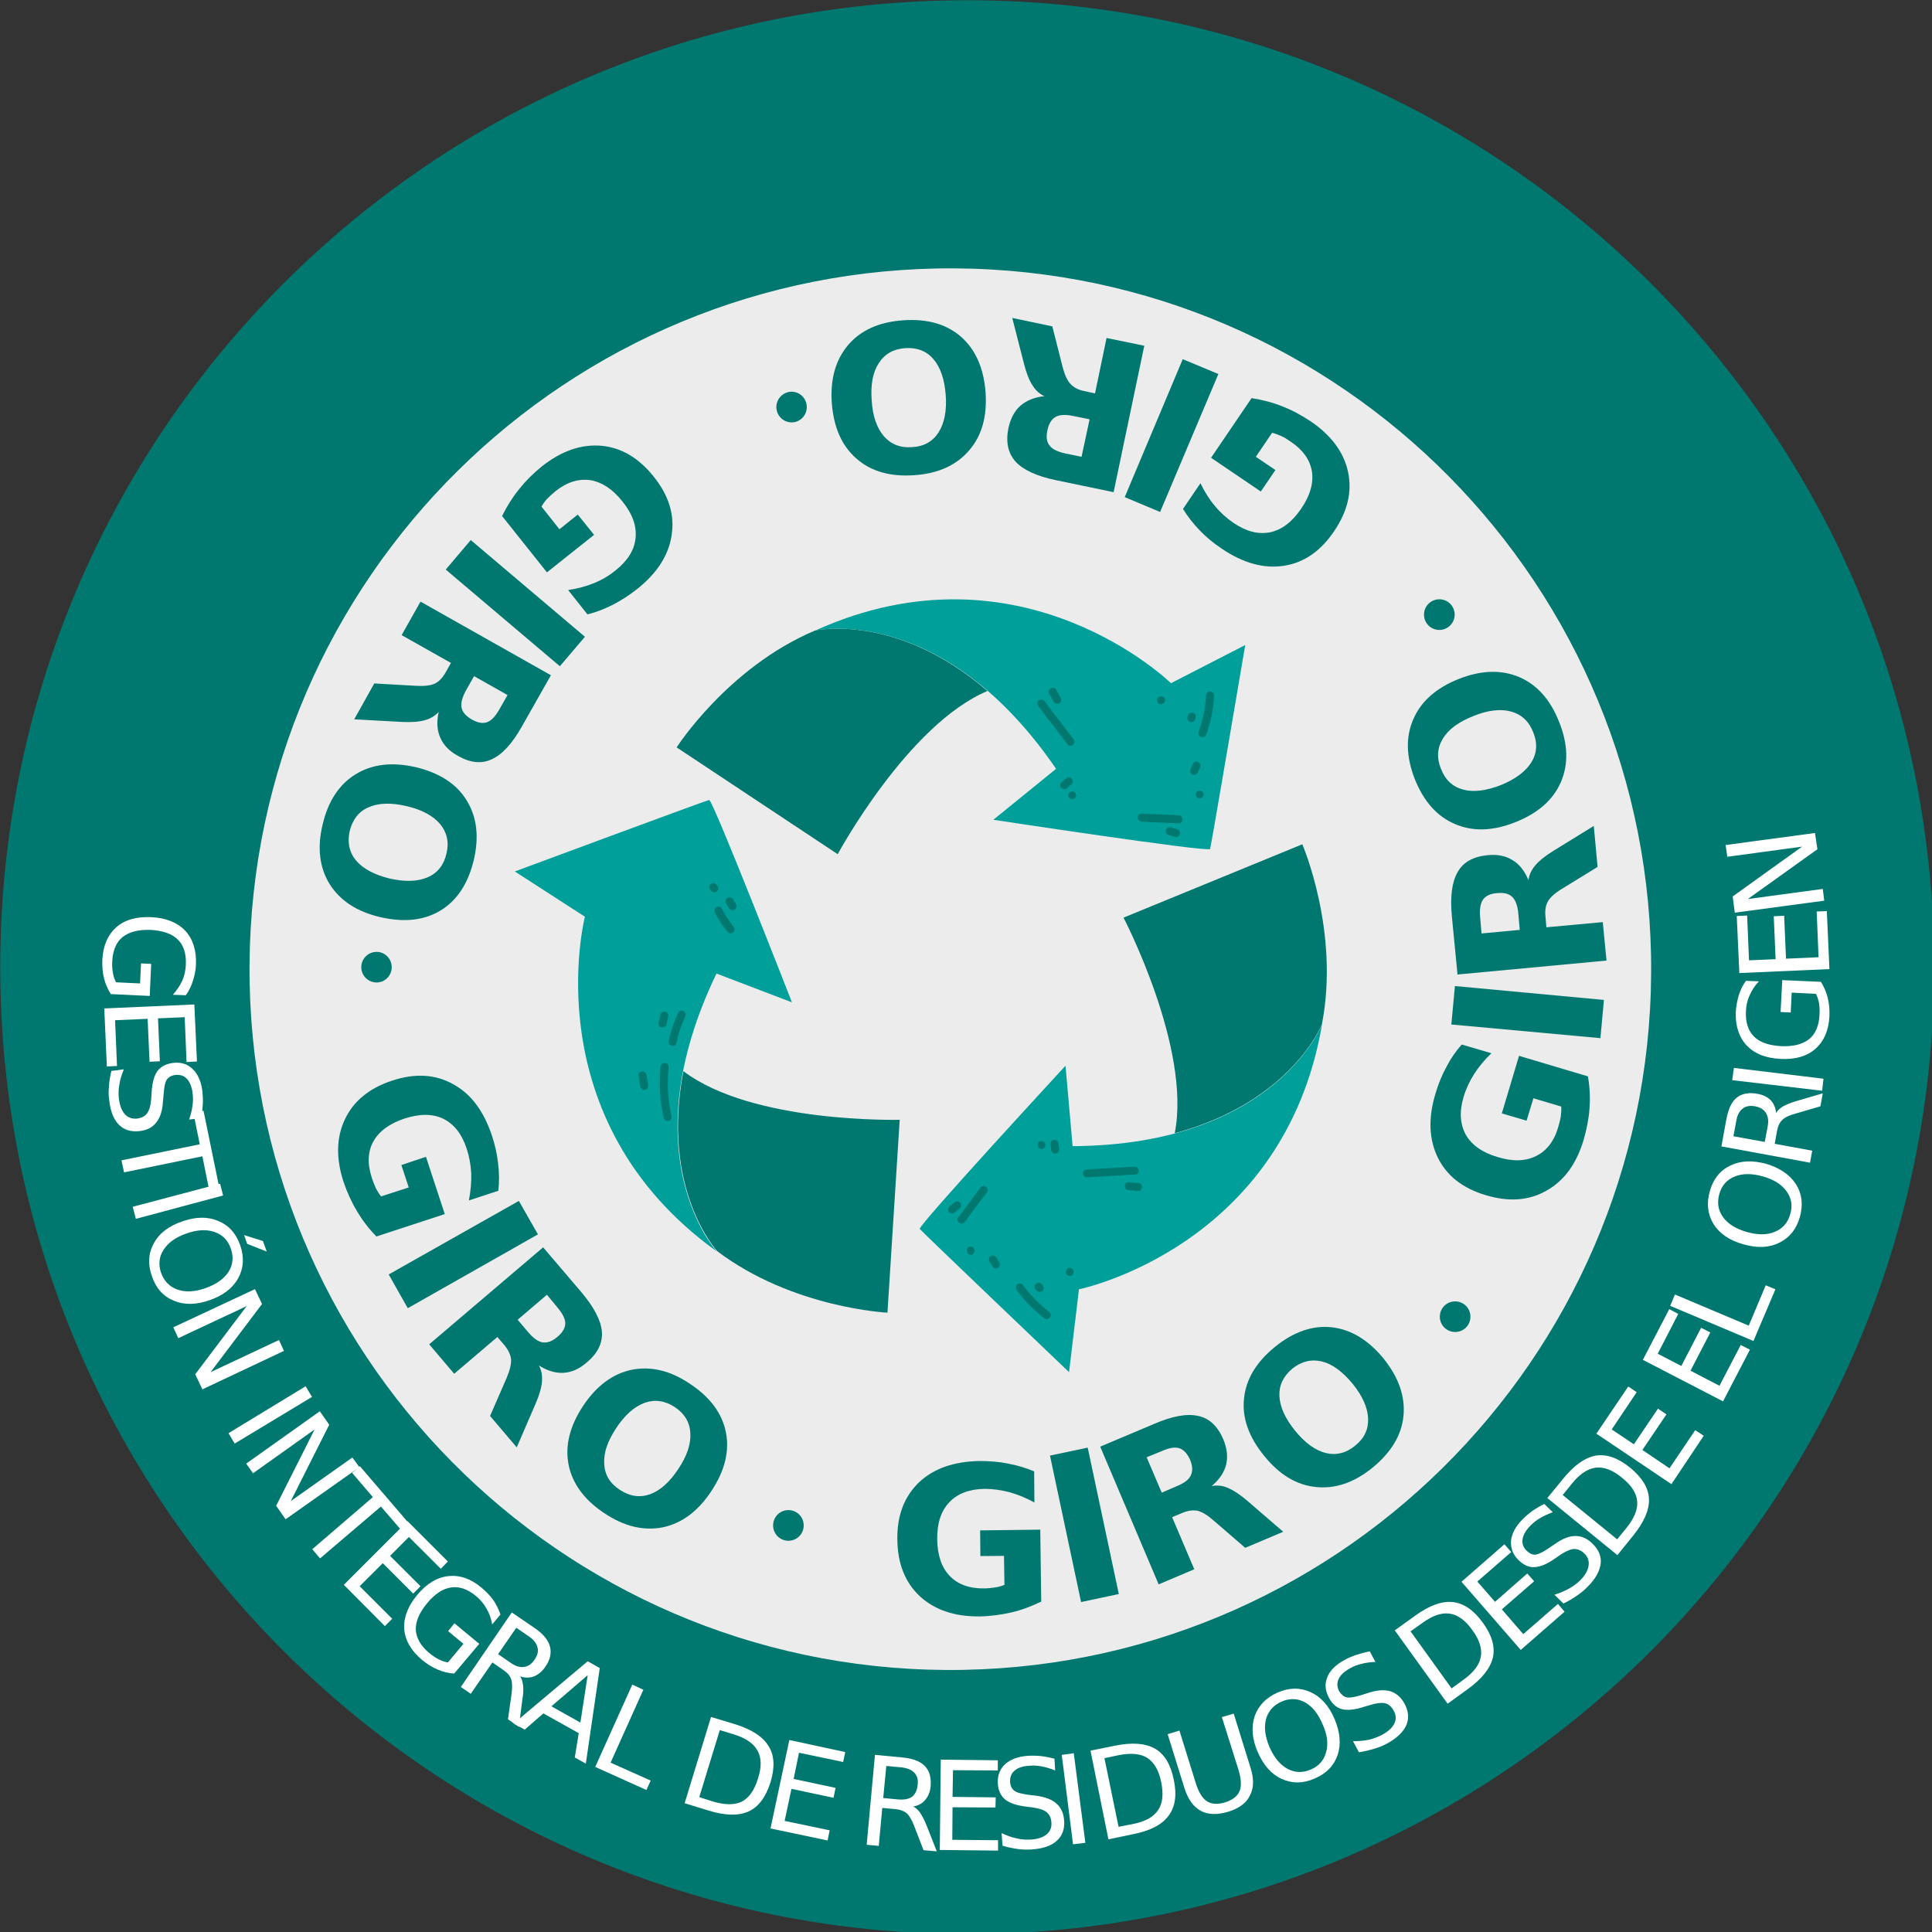 <?xml version="1.0" encoding="UTF-8"?>
<svg xmlns="http://www.w3.org/2000/svg" xmlns:xlink="http://www.w3.org/1999/xlink" width="32px" height="32px" viewBox="0 0 32 32" version="1.1">
<rect x="0" y="0" width="32" height="32" fill="#333333" stroke="none"/>
<g id="surface1">
<path style=" stroke:none;fill-rule:nonzero;fill:rgb(0%,47.059%,43.922%);fill-opacity:1;" d="M 32.035 16.02 C 32.035 24.867 24.867 32.035 16.02 32.035 C 7.176 32.035 0.004 24.867 0.004 16.02 C 0.004 7.176 7.176 0.004 16.02 0.004 C 24.867 0.004 32.035 7.176 32.035 16.02 "/>
<path style=" stroke:none;fill-rule:nonzero;fill:rgb(92.549%,92.549%,92.549%);fill-opacity:1;" d="M 27.348 16.125 C 27.309 22.535 22.078 27.699 15.668 27.66 C 9.258 27.621 4.094 22.391 4.133 15.98 C 4.176 9.57 9.402 4.406 15.816 4.445 C 22.227 4.484 27.391 9.715 27.348 16.125 "/>
<path style=" stroke:none;fill-rule:nonzero;fill:rgb(100%,100%,100%);fill-opacity:1;" d="M 1.922 16.27 L 2.32 16.289 L 2.336 15.957 L 2.504 15.965 L 2.48 16.496 L 1.836 16.465 C 1.785 16.387 1.746 16.297 1.723 16.203 C 1.699 16.105 1.691 16.008 1.695 15.898 C 1.707 15.668 1.781 15.488 1.926 15.359 C 2.066 15.234 2.262 15.18 2.504 15.191 C 2.75 15.203 2.934 15.277 3.066 15.414 C 3.195 15.551 3.254 15.738 3.246 15.973 C 3.242 16.07 3.223 16.16 3.195 16.246 C 3.168 16.332 3.129 16.414 3.078 16.484 L 2.863 16.477 C 2.93 16.402 2.98 16.324 3.02 16.242 C 3.055 16.16 3.074 16.074 3.078 15.98 C 3.086 15.797 3.043 15.656 2.945 15.562 C 2.848 15.465 2.695 15.414 2.496 15.402 C 2.293 15.395 2.141 15.434 2.031 15.52 C 1.926 15.605 1.867 15.742 1.859 15.926 C 1.855 15.996 1.859 16.059 1.871 16.117 C 1.879 16.172 1.898 16.223 1.922 16.27 Z M 1.922 16.27 "/>
<path style=" stroke:none;fill-rule:nonzero;fill:rgb(100%,100%,100%);fill-opacity:1;" d="M 3.219 16.637 L 3.262 17.582 L 3.09 17.59 L 3.059 16.848 L 2.617 16.867 L 2.648 17.578 L 2.477 17.586 L 2.445 16.875 L 1.906 16.898 L 1.938 17.656 L 1.77 17.664 L 1.727 16.703 Z M 3.219 16.637 "/>
<path style=" stroke:none;fill-rule:nonzero;fill:rgb(100%,100%,100%);fill-opacity:1;" d="M 3.332 18.52 L 3.133 18.543 C 3.16 18.461 3.18 18.387 3.188 18.316 C 3.199 18.246 3.199 18.18 3.191 18.117 C 3.18 18.008 3.148 17.926 3.098 17.871 C 3.047 17.816 2.984 17.797 2.906 17.805 C 2.84 17.812 2.793 17.84 2.762 17.883 C 2.734 17.926 2.719 18.004 2.711 18.117 L 2.699 18.242 C 2.691 18.395 2.652 18.512 2.59 18.59 C 2.527 18.672 2.438 18.719 2.316 18.734 C 2.172 18.75 2.059 18.719 1.969 18.629 C 1.883 18.543 1.828 18.406 1.809 18.219 C 1.797 18.148 1.797 18.074 1.805 17.992 C 1.809 17.91 1.824 17.828 1.844 17.738 L 2.051 17.711 C 2.016 17.801 1.988 17.883 1.977 17.965 C 1.961 18.047 1.961 18.125 1.969 18.199 C 1.984 18.312 2.016 18.398 2.07 18.457 C 2.121 18.512 2.191 18.535 2.273 18.527 C 2.348 18.516 2.402 18.488 2.438 18.438 C 2.473 18.387 2.496 18.312 2.504 18.207 L 2.512 18.082 C 2.523 17.926 2.555 17.812 2.609 17.738 C 2.668 17.664 2.75 17.621 2.863 17.605 C 2.996 17.59 3.105 17.621 3.191 17.707 C 3.277 17.789 3.332 17.91 3.352 18.074 C 3.359 18.145 3.363 18.215 3.359 18.289 C 3.355 18.363 3.348 18.438 3.332 18.52 Z M 3.332 18.52 "/>
<path style=" stroke:none;fill-rule:nonzero;fill:rgb(100%,100%,100%);fill-opacity:1;" d="M 3.371 18.398 L 3.625 19.637 L 3.457 19.672 L 3.352 19.152 L 2.055 19.418 L 2.012 19.219 L 3.309 18.953 L 3.203 18.434 Z M 3.371 18.398 "/>
<path style=" stroke:none;fill-rule:nonzero;fill:rgb(100%,100%,100%);fill-opacity:1;" d="M 3.645 19.605 L 3.695 19.801 L 2.25 20.188 L 2.199 19.988 Z M 3.645 19.605 "/>
<path style=" stroke:none;fill-rule:nonzero;fill:rgb(100%,100%,100%);fill-opacity:1;" d="M 3.824 20.684 C 3.777 20.543 3.688 20.453 3.555 20.406 C 3.422 20.359 3.266 20.367 3.09 20.43 C 2.91 20.492 2.785 20.582 2.711 20.699 C 2.633 20.816 2.621 20.945 2.668 21.082 C 2.719 21.223 2.809 21.312 2.938 21.359 C 3.07 21.406 3.227 21.398 3.402 21.336 C 3.582 21.273 3.707 21.184 3.785 21.066 C 3.859 20.949 3.871 20.82 3.824 20.684 Z M 3.98 20.629 C 4.047 20.828 4.035 21.008 3.945 21.172 C 3.855 21.336 3.695 21.457 3.473 21.535 C 3.25 21.613 3.051 21.617 2.879 21.543 C 2.703 21.473 2.582 21.336 2.516 21.137 C 2.445 20.938 2.457 20.758 2.547 20.594 C 2.637 20.426 2.797 20.305 3.02 20.23 C 3.242 20.152 3.441 20.148 3.613 20.223 C 3.789 20.293 3.91 20.43 3.98 20.629 Z M 4.355 20.555 L 4.418 20.73 L 4.094 20.602 L 4.043 20.457 Z M 4.355 20.555 "/>
<path style=" stroke:none;fill-rule:nonzero;fill:rgb(100%,100%,100%);fill-opacity:1;" d="M 4.223 21.352 L 4.34 21.598 L 3.488 22.727 L 4.621 22.195 L 4.703 22.375 L 3.352 23.012 L 3.234 22.762 L 4.086 21.633 L 2.953 22.164 L 2.871 21.984 Z M 4.223 21.352 "/>
<path style=" stroke:none;fill-rule:nonzero;fill:rgb(100%,100%,100%);fill-opacity:1;" d="M 5.062 22.961 L 5.168 23.137 L 3.887 23.91 L 3.785 23.738 Z M 5.062 22.961 "/>
<path style=" stroke:none;fill-rule:nonzero;fill:rgb(100%,100%,100%);fill-opacity:1;" d="M 5.297 23.375 L 5.453 23.598 L 4.816 24.863 L 5.836 24.141 L 5.953 24.301 L 4.73 25.164 L 4.574 24.941 L 5.211 23.676 L 4.191 24.402 L 4.078 24.242 Z M 5.297 23.375 "/>
<path style=" stroke:none;fill-rule:nonzero;fill:rgb(100%,100%,100%);fill-opacity:1;" d="M 5.961 24.285 L 6.785 25.246 L 6.656 25.355 L 6.309 24.953 L 5.301 25.812 L 5.172 25.66 L 6.176 24.797 L 5.832 24.395 Z M 5.961 24.285 "/>
<path style=" stroke:none;fill-rule:nonzero;fill:rgb(100%,100%,100%);fill-opacity:1;" d="M 6.75 25.195 L 7.418 25.863 L 7.301 25.984 L 6.773 25.457 L 6.461 25.77 L 6.965 26.273 L 6.844 26.395 L 6.34 25.891 L 5.957 26.273 L 6.496 26.812 L 6.375 26.934 L 5.695 26.25 Z M 6.75 25.195 "/>
<path style=" stroke:none;fill-rule:nonzero;fill:rgb(100%,100%,100%);fill-opacity:1;" d="M 7.418 27.535 L 7.676 27.227 L 7.422 27.016 L 7.527 26.887 L 7.938 27.227 L 7.523 27.719 C 7.43 27.715 7.336 27.691 7.246 27.652 C 7.156 27.613 7.07 27.559 6.988 27.492 C 6.809 27.34 6.711 27.172 6.695 26.98 C 6.684 26.793 6.754 26.605 6.91 26.418 C 7.066 26.23 7.238 26.125 7.43 26.105 C 7.617 26.086 7.801 26.148 7.98 26.301 C 8.055 26.363 8.117 26.43 8.172 26.504 C 8.223 26.582 8.262 26.66 8.289 26.742 L 8.152 26.906 C 8.137 26.812 8.105 26.723 8.059 26.645 C 8.016 26.566 7.957 26.496 7.887 26.438 C 7.746 26.32 7.609 26.273 7.473 26.293 C 7.336 26.312 7.203 26.398 7.074 26.555 C 6.945 26.711 6.883 26.855 6.887 26.992 C 6.895 27.129 6.965 27.258 7.105 27.375 C 7.16 27.422 7.215 27.457 7.266 27.484 C 7.316 27.508 7.367 27.527 7.418 27.535 Z M 7.418 27.535 "/>
<path style=" stroke:none;fill-rule:nonzero;fill:rgb(100%,100%,100%);fill-opacity:1;" d="M 8.613 27.766 C 8.641 27.801 8.656 27.852 8.664 27.914 C 8.672 27.977 8.668 28.055 8.652 28.148 L 8.594 28.602 L 8.414 28.477 L 8.473 28.055 C 8.488 27.941 8.484 27.859 8.465 27.809 C 8.445 27.754 8.402 27.703 8.336 27.66 L 8.156 27.535 L 7.797 28.055 L 7.633 27.941 L 8.477 26.707 L 8.855 26.965 C 8.996 27.062 9.082 27.164 9.109 27.273 C 9.137 27.379 9.113 27.492 9.031 27.609 C 8.977 27.688 8.914 27.738 8.844 27.766 C 8.773 27.793 8.695 27.793 8.613 27.766 Z M 8.551 26.961 L 8.25 27.398 L 8.461 27.543 C 8.539 27.598 8.613 27.621 8.68 27.609 C 8.746 27.602 8.805 27.562 8.855 27.488 C 8.902 27.418 8.922 27.348 8.902 27.285 C 8.887 27.219 8.84 27.16 8.762 27.105 Z M 8.551 26.961 "/>
<path style=" stroke:none;fill-rule:nonzero;fill:rgb(100%,100%,100%);fill-opacity:1;" d="M 9.734 27.746 L 9.133 28.262 L 9.613 28.531 Z M 9.734 27.516 L 9.934 27.629 L 9.703 29.211 L 9.52 29.109 L 9.586 28.707 L 9 28.379 L 8.691 28.648 L 8.508 28.547 Z M 9.734 27.516 "/>
<path style=" stroke:none;fill-rule:nonzero;fill:rgb(100%,100%,100%);fill-opacity:1;" d="M 10.473 27.902 L 10.656 27.988 L 10.113 29.195 L 10.777 29.492 L 10.707 29.648 L 9.859 29.266 Z M 10.473 27.902 "/>
<path style=" stroke:none;fill-rule:nonzero;fill:rgb(100%,100%,100%);fill-opacity:1;" d="M 11.922 28.656 L 11.582 29.766 L 11.812 29.84 C 12.012 29.898 12.168 29.898 12.289 29.84 C 12.406 29.777 12.496 29.652 12.555 29.457 C 12.617 29.266 12.613 29.113 12.547 28.996 C 12.484 28.879 12.355 28.789 12.156 28.727 Z M 11.777 28.438 L 12.176 28.559 C 12.453 28.645 12.637 28.766 12.73 28.922 C 12.828 29.074 12.836 29.277 12.762 29.52 C 12.684 29.766 12.562 29.93 12.398 30.004 C 12.23 30.078 12.012 30.074 11.734 29.988 L 11.34 29.867 Z M 11.777 28.438 "/>
<path style=" stroke:none;fill-rule:nonzero;fill:rgb(100%,100%,100%);fill-opacity:1;" d="M 13.074 28.82 L 14 29.02 L 13.965 29.184 L 13.234 29.031 L 13.145 29.465 L 13.84 29.613 L 13.805 29.777 L 13.109 29.629 L 12.996 30.16 L 13.742 30.316 L 13.707 30.484 L 12.762 30.285 Z M 13.074 28.82 "/>
<path style=" stroke:none;fill-rule:nonzero;fill:rgb(100%,100%,100%);fill-opacity:1;" d="M 15.125 29.922 C 15.168 29.941 15.207 29.977 15.242 30.027 C 15.277 30.082 15.312 30.148 15.348 30.238 L 15.516 30.664 L 15.297 30.645 L 15.141 30.242 C 15.102 30.141 15.059 30.07 15.016 30.031 C 14.973 29.996 14.914 29.973 14.832 29.965 L 14.613 29.945 L 14.555 30.574 L 14.355 30.555 L 14.492 29.066 L 14.945 29.109 C 15.117 29.125 15.242 29.172 15.316 29.25 C 15.395 29.328 15.426 29.441 15.414 29.586 C 15.406 29.68 15.375 29.754 15.324 29.812 C 15.277 29.871 15.211 29.906 15.125 29.922 Z M 14.68 29.25 L 14.629 29.781 L 14.883 29.805 C 14.98 29.812 15.055 29.797 15.109 29.758 C 15.16 29.715 15.191 29.652 15.199 29.566 C 15.211 29.477 15.191 29.41 15.145 29.363 C 15.098 29.312 15.027 29.285 14.93 29.273 Z M 14.68 29.25 "/>
<path style=" stroke:none;fill-rule:nonzero;fill:rgb(100%,100%,100%);fill-opacity:1;" d="M 15.582 29.145 L 16.527 29.156 L 16.527 29.324 L 15.785 29.32 L 15.777 29.762 L 16.492 29.77 L 16.488 29.938 L 15.777 29.934 L 15.773 30.473 L 16.531 30.48 L 16.531 30.652 L 15.566 30.641 Z M 15.582 29.145 "/>
<path style=" stroke:none;fill-rule:nonzero;fill:rgb(100%,100%,100%);fill-opacity:1;" d="M 17.465 29.129 L 17.477 29.324 C 17.398 29.293 17.324 29.27 17.258 29.258 C 17.188 29.246 17.121 29.238 17.059 29.246 C 16.949 29.25 16.863 29.277 16.809 29.324 C 16.75 29.371 16.727 29.434 16.73 29.512 C 16.734 29.578 16.758 29.629 16.801 29.66 C 16.84 29.691 16.918 29.711 17.031 29.727 L 17.156 29.742 C 17.309 29.762 17.422 29.805 17.496 29.871 C 17.574 29.938 17.617 30.031 17.625 30.152 C 17.637 30.297 17.594 30.41 17.5 30.492 C 17.41 30.574 17.27 30.621 17.082 30.633 C 17.012 30.637 16.938 30.637 16.855 30.625 C 16.777 30.613 16.691 30.598 16.605 30.57 L 16.59 30.363 C 16.676 30.402 16.758 30.434 16.84 30.449 C 16.918 30.469 16.996 30.473 17.074 30.469 C 17.188 30.461 17.273 30.434 17.336 30.383 C 17.395 30.332 17.422 30.266 17.414 30.184 C 17.41 30.109 17.383 30.055 17.336 30.016 C 17.289 29.977 17.211 29.953 17.109 29.938 L 16.984 29.922 C 16.832 29.902 16.719 29.863 16.648 29.805 C 16.574 29.742 16.535 29.656 16.527 29.543 C 16.52 29.41 16.559 29.305 16.645 29.223 C 16.734 29.141 16.859 29.094 17.023 29.082 C 17.094 29.078 17.164 29.078 17.238 29.086 C 17.312 29.094 17.387 29.109 17.465 29.129 Z M 17.465 29.129 "/>
<path style=" stroke:none;fill-rule:nonzero;fill:rgb(100%,100%,100%);fill-opacity:1;" d="M 17.586 29.066 L 17.785 29.039 L 17.977 30.523 L 17.773 30.547 Z M 17.586 29.066 "/>
<path style=" stroke:none;fill-rule:nonzero;fill:rgb(100%,100%,100%);fill-opacity:1;" d="M 18.293 29.121 L 18.527 30.258 L 18.766 30.211 C 18.969 30.172 19.105 30.094 19.18 29.984 C 19.258 29.871 19.273 29.719 19.234 29.52 C 19.195 29.324 19.117 29.191 19.004 29.117 C 18.895 29.047 18.734 29.031 18.535 29.07 Z M 18.062 28.996 L 18.469 28.914 C 18.754 28.855 18.977 28.875 19.133 28.965 C 19.289 29.055 19.391 29.227 19.441 29.477 C 19.496 29.73 19.465 29.93 19.355 30.074 C 19.246 30.223 19.051 30.324 18.77 30.379 L 18.359 30.465 Z M 18.062 28.996 "/>
<path style=" stroke:none;fill-rule:nonzero;fill:rgb(100%,100%,100%);fill-opacity:1;" d="M 19.34 28.723 L 19.535 28.664 L 19.805 29.531 C 19.852 29.684 19.914 29.785 19.992 29.836 C 20.07 29.883 20.168 29.891 20.293 29.852 C 20.418 29.812 20.496 29.75 20.531 29.668 C 20.566 29.582 20.559 29.465 20.512 29.309 L 20.238 28.441 L 20.434 28.383 L 20.711 29.273 C 20.77 29.461 20.77 29.613 20.703 29.738 C 20.645 29.863 20.523 29.953 20.344 30.008 C 20.16 30.062 20.012 30.059 19.887 29.992 C 19.766 29.926 19.676 29.801 19.617 29.613 Z M 19.34 28.723 "/>
<path style=" stroke:none;fill-rule:nonzero;fill:rgb(100%,100%,100%);fill-opacity:1;" d="M 21.227 28.184 C 21.094 28.242 21.008 28.34 20.969 28.473 C 20.934 28.609 20.953 28.762 21.027 28.938 C 21.102 29.109 21.203 29.23 21.324 29.297 C 21.449 29.363 21.578 29.367 21.711 29.309 C 21.848 29.25 21.93 29.152 21.965 29.02 C 22.004 28.883 21.984 28.73 21.906 28.559 C 21.832 28.383 21.734 28.262 21.613 28.195 C 21.488 28.129 21.363 28.125 21.227 28.184 Z M 21.16 28.035 C 21.355 27.949 21.535 27.949 21.707 28.027 C 21.879 28.105 22.012 28.254 22.105 28.473 C 22.195 28.688 22.215 28.887 22.156 29.066 C 22.094 29.246 21.969 29.375 21.777 29.457 C 21.582 29.543 21.402 29.543 21.23 29.465 C 21.059 29.387 20.926 29.238 20.832 29.02 C 20.738 28.805 20.723 28.605 20.781 28.426 C 20.844 28.25 20.969 28.117 21.16 28.035 Z M 21.16 28.035 "/>
<path style=" stroke:none;fill-rule:nonzero;fill:rgb(100%,100%,100%);fill-opacity:1;" d="M 22.688 27.352 L 22.781 27.527 C 22.695 27.531 22.621 27.539 22.551 27.559 C 22.484 27.574 22.422 27.598 22.367 27.629 C 22.27 27.68 22.203 27.742 22.172 27.809 C 22.141 27.875 22.145 27.941 22.18 28.012 C 22.215 28.066 22.254 28.102 22.305 28.113 C 22.355 28.125 22.438 28.109 22.543 28.078 L 22.664 28.039 C 22.809 27.992 22.93 27.984 23.027 28.012 C 23.125 28.043 23.203 28.109 23.262 28.215 C 23.332 28.344 23.34 28.465 23.293 28.574 C 23.242 28.688 23.137 28.789 22.973 28.879 C 22.91 28.914 22.84 28.941 22.762 28.965 C 22.684 28.988 22.602 29.008 22.508 29.023 L 22.41 28.84 C 22.504 28.84 22.59 28.832 22.672 28.816 C 22.75 28.797 22.824 28.77 22.891 28.734 C 22.992 28.68 23.062 28.617 23.094 28.547 C 23.129 28.477 23.125 28.406 23.082 28.332 C 23.047 28.266 23 28.227 22.941 28.211 C 22.883 28.199 22.801 28.207 22.703 28.238 L 22.582 28.273 C 22.438 28.32 22.316 28.332 22.227 28.309 C 22.137 28.285 22.066 28.223 22.012 28.121 C 21.949 28.004 21.938 27.891 21.984 27.781 C 22.027 27.668 22.125 27.574 22.266 27.496 C 22.328 27.461 22.395 27.434 22.465 27.41 C 22.535 27.387 22.609 27.367 22.688 27.352 Z M 22.688 27.352 "/>
<path style=" stroke:none;fill-rule:nonzero;fill:rgb(100%,100%,100%);fill-opacity:1;" d="M 23.363 27.02 L 24.043 27.965 L 24.242 27.82 C 24.41 27.699 24.504 27.574 24.527 27.441 C 24.551 27.309 24.504 27.16 24.387 27 C 24.27 26.836 24.145 26.746 24.012 26.727 C 23.879 26.707 23.73 26.758 23.562 26.879 Z M 23.102 27.004 L 23.438 26.762 C 23.676 26.59 23.883 26.516 24.062 26.535 C 24.242 26.555 24.406 26.664 24.559 26.875 C 24.711 27.082 24.766 27.277 24.727 27.453 C 24.684 27.633 24.547 27.805 24.316 27.973 L 23.977 28.219 Z M 23.102 27.004 "/>
<path style=" stroke:none;fill-rule:nonzero;fill:rgb(100%,100%,100%);fill-opacity:1;" d="M 24.207 26.199 L 24.918 25.578 L 25.031 25.707 L 24.469 26.195 L 24.762 26.531 L 25.297 26.062 L 25.41 26.191 L 24.875 26.656 L 25.23 27.066 L 25.805 26.566 L 25.914 26.695 L 25.188 27.328 Z M 24.207 26.199 "/>
<path style=" stroke:none;fill-rule:nonzero;fill:rgb(100%,100%,100%);fill-opacity:1;" d="M 25.578 24.91 L 25.719 25.047 C 25.637 25.078 25.566 25.109 25.508 25.145 C 25.445 25.18 25.395 25.223 25.352 25.266 C 25.273 25.344 25.23 25.422 25.219 25.492 C 25.207 25.566 25.23 25.629 25.285 25.684 C 25.332 25.73 25.383 25.754 25.434 25.75 C 25.484 25.742 25.559 25.707 25.648 25.645 L 25.754 25.574 C 25.879 25.484 25.992 25.441 26.094 25.441 C 26.199 25.441 26.293 25.484 26.379 25.57 C 26.48 25.668 26.527 25.781 26.512 25.902 C 26.496 26.023 26.426 26.152 26.293 26.285 C 26.242 26.336 26.184 26.387 26.117 26.43 C 26.051 26.477 25.977 26.52 25.895 26.559 L 25.746 26.414 C 25.836 26.387 25.914 26.352 25.988 26.312 C 26.059 26.273 26.121 26.227 26.176 26.172 C 26.258 26.09 26.301 26.008 26.312 25.934 C 26.324 25.855 26.301 25.789 26.242 25.73 C 26.188 25.68 26.133 25.656 26.07 25.656 C 26.012 25.66 25.938 25.691 25.848 25.75 L 25.746 25.82 C 25.617 25.91 25.508 25.953 25.414 25.957 C 25.324 25.961 25.234 25.922 25.152 25.84 C 25.059 25.75 25.02 25.645 25.027 25.523 C 25.039 25.402 25.102 25.285 25.215 25.168 C 25.266 25.117 25.32 25.07 25.379 25.027 C 25.441 24.984 25.508 24.945 25.578 24.91 Z M 25.578 24.91 "/>
<path style=" stroke:none;fill-rule:nonzero;fill:rgb(100%,100%,100%);fill-opacity:1;" d="M 25.883 24.762 L 26.785 25.496 L 26.941 25.305 C 27.07 25.145 27.129 25 27.117 24.867 C 27.105 24.73 27.023 24.602 26.867 24.477 C 26.711 24.348 26.566 24.293 26.434 24.309 C 26.301 24.324 26.168 24.41 26.039 24.57 Z M 25.629 24.812 L 25.891 24.492 C 26.074 24.266 26.254 24.141 26.434 24.109 C 26.613 24.082 26.801 24.148 27 24.309 C 27.199 24.473 27.305 24.645 27.312 24.828 C 27.32 25.008 27.23 25.211 27.051 25.434 L 26.789 25.758 Z M 25.629 24.812 "/>
<path style=" stroke:none;fill-rule:nonzero;fill:rgb(100%,100%,100%);fill-opacity:1;" d="M 26.441 23.746 L 26.969 22.965 L 27.109 23.059 L 26.695 23.676 L 27.062 23.922 L 27.461 23.332 L 27.602 23.426 L 27.203 24.016 L 27.652 24.32 L 28.078 23.688 L 28.219 23.781 L 27.684 24.582 Z M 26.441 23.746 "/>
<path style=" stroke:none;fill-rule:nonzero;fill:rgb(100%,100%,100%);fill-opacity:1;" d="M 27.211 22.523 L 27.648 21.684 L 27.797 21.762 L 27.457 22.422 L 27.848 22.625 L 28.176 21.992 L 28.328 22.07 L 28 22.703 L 28.48 22.953 L 28.832 22.277 L 28.984 22.355 L 28.539 23.211 Z M 27.211 22.523 "/>
<path style=" stroke:none;fill-rule:nonzero;fill:rgb(100%,100%,100%);fill-opacity:1;" d="M 27.664 21.629 L 27.742 21.441 L 28.965 21.957 L 29.246 21.289 L 29.406 21.355 L 29.043 22.211 Z M 27.664 21.629 "/>
<path style=" stroke:none;fill-rule:nonzero;fill:rgb(100%,100%,100%);fill-opacity:1;" d="M 28.477 19.777 C 28.438 19.918 28.457 20.047 28.539 20.16 C 28.621 20.273 28.754 20.355 28.934 20.406 C 29.117 20.457 29.27 20.457 29.398 20.402 C 29.527 20.348 29.613 20.254 29.652 20.109 C 29.695 19.969 29.672 19.844 29.59 19.73 C 29.508 19.617 29.379 19.535 29.195 19.484 C 29.016 19.434 28.859 19.434 28.73 19.488 C 28.602 19.539 28.516 19.637 28.477 19.777 Z M 28.32 19.73 C 28.375 19.531 28.488 19.387 28.66 19.305 C 28.828 19.223 29.027 19.215 29.254 19.277 C 29.48 19.344 29.645 19.457 29.746 19.613 C 29.848 19.773 29.867 19.953 29.812 20.156 C 29.754 20.359 29.641 20.5 29.473 20.582 C 29.301 20.668 29.105 20.676 28.875 20.609 C 28.648 20.547 28.484 20.434 28.383 20.277 C 28.285 20.117 28.262 19.934 28.32 19.73 Z M 28.32 19.73 "/>
<path style=" stroke:none;fill-rule:nonzero;fill:rgb(100%,100%,100%);fill-opacity:1;" d="M 29.418 18.434 C 29.441 18.395 29.48 18.355 29.535 18.324 C 29.59 18.293 29.66 18.266 29.75 18.238 L 30.191 18.109 L 30.152 18.324 L 29.738 18.445 C 29.633 18.473 29.559 18.508 29.52 18.551 C 29.477 18.59 29.449 18.648 29.434 18.727 L 29.395 18.945 L 30.016 19.059 L 29.98 19.258 L 28.512 18.988 L 28.594 18.539 C 28.625 18.371 28.68 18.25 28.766 18.18 C 28.852 18.113 28.965 18.09 29.109 18.117 C 29.199 18.133 29.273 18.168 29.328 18.223 C 29.379 18.277 29.41 18.348 29.418 18.434 Z M 28.711 18.82 L 29.23 18.914 L 29.277 18.664 C 29.297 18.566 29.285 18.492 29.25 18.434 C 29.215 18.379 29.156 18.34 29.07 18.324 C 28.984 18.309 28.914 18.32 28.863 18.363 C 28.809 18.402 28.773 18.473 28.758 18.566 Z M 28.711 18.82 "/>
<path style=" stroke:none;fill-rule:nonzero;fill:rgb(100%,100%,100%);fill-opacity:1;" d="M 28.691 17.891 L 28.719 17.688 L 30.203 17.867 L 30.18 18.066 Z M 28.691 17.891 "/>
<path style=" stroke:none;fill-rule:nonzero;fill:rgb(100%,100%,100%);fill-opacity:1;" d="M 30.078 16.461 L 29.676 16.441 L 29.66 16.77 L 29.492 16.762 L 29.52 16.234 L 30.16 16.262 C 30.211 16.344 30.25 16.434 30.273 16.527 C 30.297 16.621 30.305 16.723 30.301 16.832 C 30.289 17.062 30.215 17.242 30.07 17.371 C 29.93 17.496 29.734 17.551 29.492 17.539 C 29.246 17.527 29.062 17.453 28.93 17.316 C 28.801 17.176 28.742 16.992 28.75 16.758 C 28.758 16.66 28.773 16.57 28.801 16.48 C 28.828 16.395 28.867 16.316 28.918 16.246 L 29.133 16.254 C 29.066 16.324 29.016 16.402 28.98 16.484 C 28.941 16.566 28.922 16.656 28.918 16.75 C 28.91 16.93 28.953 17.07 29.051 17.168 C 29.148 17.266 29.301 17.316 29.504 17.328 C 29.703 17.336 29.855 17.297 29.965 17.211 C 30.07 17.125 30.129 16.988 30.137 16.805 C 30.141 16.734 30.137 16.672 30.129 16.613 C 30.117 16.559 30.102 16.508 30.078 16.461 Z M 30.078 16.461 "/>
<path style=" stroke:none;fill-rule:nonzero;fill:rgb(100%,100%,100%);fill-opacity:1;" d="M 28.809 16.117 L 28.766 15.172 L 28.938 15.164 L 28.969 15.906 L 29.41 15.887 L 29.379 15.176 L 29.551 15.168 L 29.582 15.879 L 30.121 15.855 L 30.09 15.098 L 30.258 15.09 L 30.301 16.051 Z M 28.809 16.117 "/>
<path style=" stroke:none;fill-rule:nonzero;fill:rgb(100%,100%,100%);fill-opacity:1;" d="M 28.734 15.117 L 28.699 14.848 L 29.848 14.023 L 28.609 14.191 L 28.582 13.996 L 30.062 13.797 L 30.102 14.066 L 28.949 14.891 L 30.191 14.723 L 30.215 14.918 Z M 28.734 15.117 "/>
<path style=" stroke:none;fill-rule:nonzero;fill:rgb(0%,47.059%,43.922%);fill-opacity:1;" d="M 6.234 20.48 C 6.109 20.352 6.004 20.215 5.914 20.062 C 5.824 19.914 5.75 19.75 5.691 19.578 C 5.562 19.184 5.57 18.836 5.715 18.535 C 5.859 18.234 6.117 18.023 6.496 17.898 C 6.875 17.773 7.211 17.793 7.504 17.957 C 7.801 18.117 8.012 18.402 8.148 18.809 C 8.199 18.965 8.234 19.117 8.25 19.27 C 8.27 19.426 8.27 19.574 8.254 19.723 L 7.766 19.883 C 7.797 19.727 7.809 19.574 7.805 19.434 C 7.797 19.293 7.773 19.156 7.73 19.027 C 7.652 18.785 7.523 18.621 7.344 18.531 C 7.168 18.445 6.953 18.445 6.699 18.527 C 6.453 18.609 6.281 18.734 6.184 18.906 C 6.09 19.078 6.082 19.277 6.16 19.512 C 6.18 19.574 6.203 19.633 6.227 19.684 C 6.254 19.734 6.281 19.777 6.312 19.816 L 6.77 19.668 L 6.648 19.297 L 7.055 19.16 L 7.367 20.109 Z M 6.234 20.48 "/>
<path style=" stroke:none;fill-rule:nonzero;fill:rgb(0%,47.059%,43.922%);fill-opacity:1;" d="M 8.594 19.891 L 8.91 20.445 L 6.754 21.668 L 6.438 21.109 Z M 8.594 19.891 "/>
<path style=" stroke:none;fill-rule:nonzero;fill:rgb(0%,47.059%,43.922%);fill-opacity:1;" d="M 8.746 22.062 C 8.832 22.164 8.914 22.223 8.988 22.234 C 9.066 22.246 9.148 22.215 9.234 22.141 C 9.32 22.07 9.363 21.992 9.363 21.918 C 9.363 21.844 9.316 21.754 9.23 21.652 L 9.059 21.445 L 8.574 21.859 Z M 8.238 22.145 L 7.523 22.754 L 7.109 22.266 L 8.996 20.66 L 9.629 21.402 C 9.84 21.652 9.953 21.871 9.969 22.055 C 9.984 22.242 9.902 22.414 9.719 22.566 C 9.598 22.672 9.469 22.73 9.336 22.738 C 9.203 22.746 9.07 22.707 8.926 22.617 C 8.969 22.695 8.984 22.785 8.977 22.883 C 8.969 22.98 8.934 23.105 8.871 23.25 L 8.559 23.973 L 8.117 23.453 L 8.391 22.824 C 8.445 22.695 8.469 22.594 8.465 22.516 C 8.457 22.441 8.422 22.363 8.355 22.281 Z M 8.238 22.145 "/>
<path style=" stroke:none;fill-rule:nonzero;fill:rgb(0%,47.059%,43.922%);fill-opacity:1;" d="M 11.176 23.305 C 11.012 23.199 10.848 23.176 10.68 23.234 C 10.508 23.297 10.352 23.434 10.207 23.652 C 10.062 23.871 9.996 24.066 10.008 24.246 C 10.016 24.426 10.102 24.57 10.266 24.676 C 10.43 24.785 10.594 24.809 10.766 24.75 C 10.934 24.688 11.09 24.551 11.234 24.332 C 11.379 24.117 11.445 23.918 11.434 23.738 C 11.426 23.559 11.34 23.414 11.176 23.305 Z M 11.43 22.922 C 11.762 23.141 11.961 23.41 12.023 23.723 C 12.086 24.039 12.004 24.363 11.781 24.699 C 11.562 25.031 11.293 25.23 10.98 25.297 C 10.664 25.359 10.34 25.285 10.008 25.062 C 9.68 24.844 9.48 24.574 9.418 24.262 C 9.355 23.945 9.438 23.621 9.656 23.289 C 9.879 22.953 10.148 22.754 10.461 22.688 C 10.777 22.625 11.102 22.699 11.43 22.922 Z M 11.43 22.922 "/>
<path style=" stroke:none;fill-rule:nonzero;fill:rgb(0%,47.059%,43.922%);fill-opacity:1;" d="M 17.246 26.527 C 17.086 26.605 16.922 26.668 16.75 26.707 C 16.582 26.746 16.402 26.77 16.223 26.773 C 15.809 26.777 15.48 26.664 15.234 26.438 C 14.992 26.211 14.867 25.898 14.863 25.504 C 14.855 25.105 14.977 24.789 15.219 24.555 C 15.461 24.324 15.797 24.207 16.223 24.199 C 16.387 24.199 16.547 24.211 16.699 24.242 C 16.848 24.27 16.992 24.312 17.129 24.371 L 17.133 24.887 C 16.996 24.809 16.855 24.754 16.719 24.715 C 16.582 24.68 16.445 24.66 16.309 24.66 C 16.055 24.664 15.859 24.738 15.723 24.883 C 15.586 25.027 15.52 25.23 15.523 25.496 C 15.527 25.758 15.594 25.961 15.73 26.102 C 15.863 26.242 16.055 26.312 16.297 26.309 C 16.363 26.309 16.426 26.301 16.48 26.293 C 16.539 26.285 16.59 26.27 16.637 26.25 L 16.629 25.77 L 16.238 25.773 L 16.234 25.348 L 17.23 25.336 Z M 17.246 26.527 "/>
<path style=" stroke:none;fill-rule:nonzero;fill:rgb(0%,47.059%,43.922%);fill-opacity:1;" d="M 17.391 24.109 L 18.016 23.977 L 18.531 26.402 L 17.906 26.535 Z M 17.391 24.109 "/>
<path style=" stroke:none;fill-rule:nonzero;fill:rgb(0%,47.059%,43.922%);fill-opacity:1;" d="M 19.488 24.617 C 19.613 24.566 19.691 24.508 19.723 24.438 C 19.758 24.367 19.754 24.281 19.711 24.176 C 19.664 24.074 19.605 24.012 19.535 23.988 C 19.461 23.965 19.363 23.98 19.242 24.035 L 18.992 24.137 L 19.242 24.723 Z M 19.414 25.129 L 19.781 25.992 L 19.191 26.242 L 18.223 23.961 L 19.121 23.582 C 19.422 23.453 19.664 23.41 19.848 23.453 C 20.031 23.492 20.168 23.621 20.262 23.84 C 20.324 23.992 20.34 24.129 20.309 24.258 C 20.277 24.387 20.199 24.504 20.07 24.613 C 20.16 24.598 20.25 24.605 20.34 24.645 C 20.43 24.684 20.539 24.754 20.656 24.855 L 21.254 25.371 L 20.625 25.637 L 20.105 25.188 C 20.004 25.098 19.914 25.043 19.836 25.023 C 19.762 25.008 19.676 25.02 19.582 25.059 Z M 19.414 25.129 "/>
<path style=" stroke:none;fill-rule:nonzero;fill:rgb(0%,47.059%,43.922%);fill-opacity:1;" d="M 21.406 22.668 C 21.258 22.793 21.184 22.941 21.191 23.121 C 21.199 23.301 21.285 23.492 21.449 23.695 C 21.613 23.898 21.781 24.02 21.957 24.066 C 22.129 24.109 22.293 24.07 22.445 23.945 C 22.598 23.824 22.668 23.672 22.66 23.492 C 22.652 23.312 22.566 23.121 22.406 22.922 C 22.238 22.719 22.07 22.594 21.898 22.551 C 21.723 22.508 21.559 22.547 21.406 22.668 Z M 21.117 22.309 C 21.426 22.059 21.738 21.949 22.059 21.984 C 22.379 22.02 22.664 22.195 22.918 22.504 C 23.168 22.816 23.277 23.133 23.246 23.453 C 23.215 23.77 23.043 24.055 22.734 24.309 C 22.426 24.559 22.113 24.664 21.793 24.629 C 21.473 24.598 21.188 24.422 20.938 24.113 C 20.684 23.801 20.57 23.484 20.605 23.164 C 20.637 22.844 20.809 22.559 21.117 22.309 Z M 21.117 22.309 "/>
<path style=" stroke:none;fill-rule:nonzero;fill:rgb(0%,47.059%,43.922%);fill-opacity:1;" d="M 26.301 17.828 C 26.332 18.004 26.34 18.18 26.328 18.352 C 26.316 18.527 26.281 18.703 26.23 18.879 C 26.113 19.273 25.91 19.555 25.617 19.719 C 25.328 19.887 24.992 19.91 24.613 19.797 C 24.23 19.684 23.965 19.477 23.816 19.176 C 23.668 18.875 23.652 18.52 23.777 18.109 C 23.824 17.953 23.883 17.805 23.957 17.672 C 24.027 17.535 24.113 17.41 24.211 17.301 L 24.703 17.445 C 24.586 17.555 24.492 17.672 24.414 17.793 C 24.34 17.91 24.281 18.035 24.242 18.168 C 24.168 18.41 24.184 18.621 24.277 18.793 C 24.375 18.965 24.551 19.09 24.805 19.164 C 25.055 19.242 25.27 19.234 25.441 19.148 C 25.617 19.062 25.742 18.902 25.809 18.668 C 25.828 18.602 25.844 18.543 25.852 18.488 C 25.859 18.43 25.863 18.375 25.859 18.328 L 25.398 18.191 L 25.285 18.562 L 24.875 18.441 L 25.16 17.488 Z M 26.301 17.828 "/>
<path style=" stroke:none;fill-rule:nonzero;fill:rgb(0%,47.059%,43.922%);fill-opacity:1;" d="M 24.039 16.969 L 24.098 16.332 L 26.566 16.562 L 26.508 17.195 Z M 24.039 16.969 "/>
<path style=" stroke:none;fill-rule:nonzero;fill:rgb(0%,47.059%,43.922%);fill-opacity:1;" d="M 25.148 15.133 C 25.137 15 25.102 14.91 25.047 14.855 C 24.992 14.801 24.906 14.781 24.793 14.793 C 24.684 14.801 24.605 14.84 24.562 14.902 C 24.52 14.965 24.504 15.062 24.516 15.195 L 24.539 15.461 L 25.172 15.402 Z M 25.613 15.359 L 26.547 15.273 L 26.609 15.91 L 24.141 16.141 L 24.047 15.172 C 24.016 14.844 24.051 14.602 24.145 14.441 C 24.238 14.277 24.402 14.188 24.641 14.164 C 24.801 14.148 24.941 14.176 25.051 14.246 C 25.164 14.312 25.254 14.426 25.316 14.578 C 25.328 14.488 25.367 14.406 25.43 14.332 C 25.492 14.258 25.594 14.176 25.727 14.094 L 26.398 13.68 L 26.461 14.359 L 25.875 14.719 C 25.758 14.789 25.68 14.859 25.641 14.926 C 25.602 14.992 25.586 15.078 25.598 15.18 Z M 25.613 15.359 "/>
<path style=" stroke:none;fill-rule:nonzero;fill:rgb(0%,47.059%,43.922%);fill-opacity:1;" d="M 23.867 12.734 C 23.938 12.918 24.059 13.031 24.234 13.078 C 24.406 13.125 24.613 13.098 24.859 13.004 C 25.098 12.906 25.266 12.781 25.363 12.629 C 25.457 12.477 25.469 12.309 25.395 12.129 C 25.324 11.945 25.199 11.832 25.027 11.785 C 24.855 11.738 24.645 11.762 24.406 11.859 C 24.16 11.957 23.992 12.078 23.898 12.234 C 23.805 12.387 23.793 12.555 23.867 12.734 Z M 23.434 12.906 C 23.289 12.535 23.281 12.203 23.41 11.91 C 23.539 11.613 23.789 11.395 24.16 11.246 C 24.535 11.098 24.867 11.09 25.164 11.215 C 25.457 11.34 25.68 11.59 25.824 11.957 C 25.973 12.328 25.98 12.66 25.852 12.957 C 25.723 13.25 25.473 13.469 25.102 13.617 C 24.727 13.766 24.395 13.777 24.098 13.648 C 23.801 13.523 23.582 13.273 23.434 12.906 Z M 23.434 12.906 "/>
<path style=" stroke:none;fill-rule:nonzero;fill:rgb(0%,47.059%,43.922%);fill-opacity:1;" d="M 20.73 6.594 C 20.902 6.621 21.074 6.664 21.238 6.73 C 21.402 6.793 21.559 6.879 21.711 6.98 C 22.051 7.211 22.258 7.492 22.328 7.816 C 22.398 8.145 22.32 8.469 22.098 8.797 C 21.875 9.129 21.598 9.32 21.266 9.371 C 20.934 9.422 20.59 9.328 20.234 9.086 C 20.098 8.996 19.977 8.895 19.871 8.785 C 19.762 8.672 19.672 8.555 19.594 8.43 L 19.883 8.004 C 19.953 8.148 20.031 8.273 20.125 8.383 C 20.215 8.492 20.316 8.582 20.43 8.66 C 20.641 8.805 20.844 8.855 21.039 8.816 C 21.234 8.773 21.402 8.645 21.551 8.426 C 21.699 8.211 21.758 8.004 21.73 7.812 C 21.699 7.617 21.582 7.453 21.379 7.316 C 21.324 7.277 21.273 7.246 21.223 7.223 C 21.168 7.199 21.117 7.18 21.07 7.168 L 20.801 7.566 L 21.125 7.785 L 20.883 8.141 L 20.059 7.582 Z M 20.73 6.594 "/>
<path style=" stroke:none;fill-rule:nonzero;fill:rgb(0%,47.059%,43.922%);fill-opacity:1;" d="M 19.215 8.48 L 18.629 8.234 L 19.59 5.949 L 20.18 6.195 Z M 19.215 8.48 "/>
<path style=" stroke:none;fill-rule:nonzero;fill:rgb(0%,47.059%,43.922%);fill-opacity:1;" d="M 17.781 6.891 C 17.652 6.863 17.551 6.867 17.484 6.906 C 17.418 6.941 17.371 7.016 17.348 7.129 C 17.324 7.238 17.336 7.324 17.387 7.383 C 17.43 7.441 17.52 7.484 17.652 7.512 L 17.914 7.566 L 18.047 6.945 Z M 18.137 6.516 L 18.328 5.598 L 18.953 5.727 L 18.445 8.152 L 17.488 7.953 C 17.168 7.887 16.945 7.781 16.82 7.645 C 16.695 7.504 16.656 7.32 16.703 7.09 C 16.738 6.93 16.805 6.805 16.902 6.719 C 17.004 6.633 17.133 6.578 17.301 6.562 C 17.219 6.527 17.152 6.465 17.102 6.383 C 17.047 6.301 17 6.18 16.961 6.027 L 16.766 5.266 L 17.43 5.406 L 17.598 6.07 C 17.633 6.207 17.676 6.301 17.73 6.359 C 17.781 6.414 17.855 6.457 17.957 6.477 Z M 18.137 6.516 "/>
<path style=" stroke:none;fill-rule:nonzero;fill:rgb(0%,47.059%,43.922%);fill-opacity:1;" d="M 15.109 7.406 C 15.305 7.395 15.449 7.312 15.547 7.16 C 15.641 7.008 15.684 6.805 15.664 6.543 C 15.645 6.285 15.578 6.086 15.461 5.949 C 15.344 5.812 15.188 5.754 14.992 5.766 C 14.797 5.781 14.652 5.863 14.555 6.016 C 14.457 6.164 14.418 6.371 14.438 6.629 C 14.453 6.891 14.523 7.09 14.641 7.227 C 14.758 7.359 14.914 7.422 15.109 7.406 Z M 15.141 7.871 C 14.746 7.898 14.426 7.809 14.184 7.594 C 13.941 7.383 13.809 7.078 13.777 6.676 C 13.75 6.277 13.84 5.957 14.051 5.711 C 14.258 5.469 14.562 5.332 14.961 5.305 C 15.355 5.277 15.676 5.367 15.918 5.578 C 16.16 5.793 16.293 6.098 16.324 6.496 C 16.352 6.898 16.262 7.219 16.051 7.461 C 15.84 7.707 15.539 7.844 15.141 7.871 Z M 15.141 7.871 "/>
<path style=" stroke:none;fill-rule:nonzero;fill:rgb(0%,47.059%,43.922%);fill-opacity:1;" d="M 8.316 8.547 C 8.395 8.387 8.488 8.238 8.598 8.102 C 8.707 7.965 8.832 7.84 8.977 7.723 C 9.301 7.469 9.625 7.355 9.961 7.383 C 10.293 7.414 10.582 7.586 10.828 7.895 C 11.078 8.207 11.176 8.527 11.125 8.859 C 11.078 9.191 10.887 9.492 10.551 9.758 C 10.422 9.859 10.289 9.945 10.152 10.016 C 10.012 10.086 9.875 10.141 9.73 10.176 L 9.41 9.773 C 9.566 9.75 9.711 9.711 9.844 9.656 C 9.977 9.602 10.094 9.531 10.199 9.445 C 10.398 9.285 10.508 9.109 10.527 8.91 C 10.547 8.715 10.477 8.512 10.309 8.305 C 10.148 8.102 9.969 7.984 9.777 7.953 C 9.582 7.926 9.391 7.984 9.199 8.137 C 9.148 8.18 9.102 8.223 9.062 8.262 C 9.023 8.305 8.992 8.348 8.969 8.391 L 9.266 8.766 L 9.57 8.523 L 9.84 8.859 L 9.059 9.48 Z M 8.316 8.547 "/>
<path style=" stroke:none;fill-rule:nonzero;fill:rgb(0%,47.059%,43.922%);fill-opacity:1;" d="M 9.688 10.547 L 9.273 11.035 L 7.383 9.434 L 7.797 8.945 Z M 9.688 10.547 "/>
<path style=" stroke:none;fill-rule:nonzero;fill:rgb(0%,47.059%,43.922%);fill-opacity:1;" d="M 7.719 11.434 C 7.656 11.551 7.629 11.645 7.645 11.719 C 7.66 11.797 7.715 11.859 7.816 11.918 C 7.914 11.973 8 11.988 8.07 11.961 C 8.141 11.934 8.207 11.863 8.273 11.746 L 8.406 11.512 L 7.852 11.199 Z M 7.469 10.98 L 6.652 10.52 L 6.965 9.965 L 9.125 11.184 L 8.645 12.031 C 8.484 12.316 8.32 12.496 8.148 12.574 C 7.98 12.656 7.789 12.637 7.586 12.52 C 7.441 12.441 7.344 12.34 7.293 12.219 C 7.238 12.098 7.23 11.957 7.266 11.793 C 7.203 11.859 7.125 11.906 7.031 11.93 C 6.938 11.957 6.809 11.965 6.648 11.957 L 5.867 11.914 L 6.199 11.32 L 6.887 11.359 C 7.023 11.367 7.129 11.355 7.199 11.324 C 7.266 11.293 7.328 11.23 7.379 11.141 Z M 7.469 10.98 "/>
<path style=" stroke:none;fill-rule:nonzero;fill:rgb(0%,47.059%,43.922%);fill-opacity:1;" d="M 7.395 14.137 C 7.441 13.949 7.402 13.785 7.289 13.648 C 7.172 13.512 6.988 13.41 6.734 13.352 C 6.48 13.293 6.273 13.297 6.105 13.371 C 5.941 13.441 5.84 13.574 5.793 13.762 C 5.75 13.953 5.785 14.117 5.898 14.254 C 6.016 14.391 6.199 14.488 6.453 14.551 C 6.707 14.609 6.918 14.602 7.082 14.531 C 7.246 14.461 7.352 14.328 7.395 14.137 Z M 7.848 14.242 C 7.754 14.633 7.574 14.91 7.301 15.078 C 7.027 15.246 6.695 15.281 6.301 15.191 C 5.914 15.102 5.633 14.918 5.461 14.645 C 5.293 14.375 5.25 14.043 5.344 13.656 C 5.434 13.27 5.617 12.992 5.891 12.824 C 6.164 12.656 6.496 12.617 6.887 12.707 C 7.277 12.801 7.559 12.98 7.727 13.254 C 7.898 13.527 7.938 13.855 7.848 14.242 Z M 7.848 14.242 "/>
<path style=" stroke:none;fill-rule:nonzero;fill:rgb(0%,62.353%,60.392%);fill-opacity:1;" d="M 17.766 18.984 L 17.648 17.652 C 17.648 17.652 15.199 20.305 15.234 20.355 C 15.27 20.402 17.707 22.727 17.707 22.727 L 17.871 21.355 C 17.871 21.355 21.266 20.664 21.898 16.965 C 21.898 16.965 21.121 18.965 17.766 18.984 "/>
<path style=" stroke:none;fill-rule:nonzero;fill:rgb(0%,47.059%,43.922%);fill-opacity:1;" d="M 21.895 16.965 C 22.195 15.426 21.57 13.984 21.57 13.984 L 18.609 15.199 C 18.609 15.199 19.738 17.363 19.457 18.77 C 21.391 18.25 21.895 16.965 21.895 16.965 "/>
<path style=" stroke:none;fill-rule:nonzero;fill:rgb(0%,47.059%,43.922%);fill-opacity:1;" d="M 18.012 19.5 C 18.277 19.484 18.543 19.469 18.809 19.453 C 18.844 19.453 18.867 19.41 18.859 19.379 C 18.852 19.34 18.816 19.32 18.781 19.324 C 18.52 19.34 18.254 19.355 17.988 19.371 C 17.953 19.371 17.93 19.414 17.934 19.445 C 17.941 19.484 17.977 19.504 18.012 19.5 "/>
<path style=" stroke:none;fill-rule:nonzero;fill:rgb(0%,47.059%,43.922%);fill-opacity:1;" d="M 18.691 19.711 L 18.844 19.727 C 18.859 19.727 18.879 19.723 18.891 19.711 C 18.902 19.699 18.914 19.684 18.914 19.664 C 18.918 19.629 18.891 19.598 18.855 19.594 L 18.699 19.582 C 18.684 19.578 18.664 19.586 18.652 19.598 C 18.641 19.605 18.629 19.625 18.629 19.641 C 18.629 19.676 18.652 19.711 18.691 19.711 "/>
<path style=" stroke:none;fill-rule:nonzero;fill:rgb(0%,47.059%,43.922%);fill-opacity:1;" d="M 17.402 18.957 C 17.402 18.988 17.406 19.02 17.41 19.055 C 17.414 19.062 17.418 19.07 17.422 19.078 C 17.426 19.086 17.434 19.09 17.438 19.094 C 17.445 19.102 17.453 19.105 17.461 19.105 C 17.473 19.109 17.48 19.109 17.488 19.105 C 17.504 19.102 17.52 19.094 17.531 19.078 C 17.535 19.074 17.535 19.07 17.539 19.062 C 17.543 19.055 17.543 19.043 17.543 19.027 C 17.539 18.996 17.535 18.965 17.531 18.934 C 17.531 18.922 17.527 18.914 17.52 18.91 C 17.516 18.902 17.512 18.895 17.504 18.891 C 17.496 18.883 17.488 18.879 17.48 18.879 C 17.473 18.879 17.461 18.879 17.453 18.879 C 17.438 18.883 17.422 18.891 17.41 18.906 L 17.402 18.922 C 17.398 18.934 17.398 18.945 17.402 18.957 "/>
<path style=" stroke:none;fill-rule:nonzero;fill:rgb(0%,47.059%,43.922%);fill-opacity:1;" d="M 17.246 19.031 C 17.328 19.039 17.34 18.906 17.254 18.898 C 17.172 18.891 17.16 19.023 17.246 19.031 "/>
<path style=" stroke:none;fill-rule:nonzero;fill:rgb(0%,47.059%,43.922%);fill-opacity:1;" d="M 15.98 20.238 C 16.102 20.074 16.223 19.91 16.348 19.746 C 16.398 19.68 16.289 19.602 16.238 19.672 C 16.117 19.836 15.996 20 15.871 20.164 C 15.82 20.23 15.93 20.309 15.98 20.238 "/>
<path style=" stroke:none;fill-rule:nonzero;fill:rgb(0%,47.059%,43.922%);fill-opacity:1;" d="M 15.812 20.082 C 15.84 20.062 15.867 20.039 15.895 20.016 C 15.902 20.008 15.906 20 15.91 19.992 C 15.914 19.984 15.918 19.977 15.918 19.969 C 15.918 19.961 15.918 19.953 15.914 19.941 C 15.914 19.934 15.91 19.926 15.902 19.922 C 15.891 19.906 15.875 19.898 15.859 19.898 C 15.84 19.898 15.824 19.902 15.809 19.914 C 15.781 19.938 15.754 19.961 15.727 19.984 C 15.719 19.988 15.715 19.996 15.711 20.004 C 15.707 20.012 15.703 20.02 15.703 20.027 C 15.703 20.035 15.703 20.047 15.707 20.055 C 15.711 20.062 15.711 20.07 15.719 20.074 C 15.73 20.09 15.746 20.098 15.762 20.098 C 15.781 20.102 15.797 20.094 15.812 20.082 "/>
<path style=" stroke:none;fill-rule:nonzero;fill:rgb(0%,47.059%,43.922%);fill-opacity:1;" d="M 16.84 21.367 C 16.969 21.547 17.125 21.703 17.301 21.836 C 17.328 21.859 17.371 21.848 17.391 21.82 C 17.414 21.789 17.406 21.75 17.375 21.727 C 17.211 21.602 17.066 21.453 16.941 21.281 C 16.922 21.254 16.875 21.254 16.848 21.273 C 16.82 21.297 16.82 21.34 16.84 21.367 "/>
<path style=" stroke:none;fill-rule:nonzero;fill:rgb(0%,47.059%,43.922%);fill-opacity:1;" d="M 17.152 21.355 C 17.16 21.363 17.164 21.367 17.172 21.375 C 17.176 21.383 17.184 21.387 17.191 21.391 C 17.199 21.395 17.207 21.398 17.215 21.398 C 17.227 21.398 17.234 21.398 17.242 21.395 C 17.25 21.395 17.258 21.391 17.266 21.383 C 17.27 21.379 17.273 21.375 17.273 21.371 C 17.281 21.359 17.285 21.352 17.289 21.34 C 17.289 21.332 17.285 21.328 17.285 21.32 C 17.285 21.309 17.277 21.297 17.273 21.289 C 17.266 21.281 17.262 21.277 17.254 21.27 C 17.25 21.262 17.242 21.258 17.234 21.254 C 17.227 21.25 17.219 21.246 17.211 21.246 C 17.199 21.246 17.191 21.246 17.184 21.25 C 17.176 21.25 17.168 21.254 17.16 21.262 C 17.156 21.266 17.152 21.27 17.148 21.273 C 17.145 21.285 17.141 21.293 17.137 21.305 C 17.137 21.312 17.137 21.32 17.137 21.324 C 17.141 21.336 17.145 21.348 17.152 21.355 "/>
<path style=" stroke:none;fill-rule:nonzero;fill:rgb(0%,47.059%,43.922%);fill-opacity:1;" d="M 17.715 21.133 C 17.797 21.141 17.809 21.008 17.723 21 C 17.641 20.996 17.629 21.125 17.715 21.133 "/>
<path style=" stroke:none;fill-rule:nonzero;fill:rgb(0%,47.059%,43.922%);fill-opacity:1;" d="M 16.387 20.891 C 16.402 20.918 16.418 20.945 16.438 20.973 C 16.441 20.98 16.445 20.984 16.453 20.992 C 16.457 21 16.465 21.004 16.473 21.004 C 16.48 21.008 16.488 21.008 16.5 21.008 C 16.508 21.008 16.516 21.008 16.523 21.004 C 16.539 20.996 16.551 20.98 16.559 20.965 C 16.559 20.961 16.562 20.953 16.562 20.949 C 16.562 20.938 16.562 20.926 16.555 20.914 C 16.539 20.887 16.523 20.859 16.504 20.832 C 16.5 20.824 16.496 20.816 16.488 20.812 C 16.484 20.805 16.477 20.801 16.469 20.801 C 16.461 20.797 16.449 20.793 16.441 20.797 C 16.434 20.797 16.426 20.797 16.418 20.801 C 16.402 20.809 16.387 20.82 16.383 20.84 C 16.383 20.844 16.379 20.852 16.379 20.855 C 16.379 20.867 16.379 20.879 16.387 20.891 "/>
<path style=" stroke:none;fill-rule:nonzero;fill:rgb(0%,47.059%,43.922%);fill-opacity:1;" d="M 16.074 20.781 C 16.156 20.789 16.168 20.656 16.082 20.648 C 16 20.641 15.988 20.773 16.074 20.781 "/>
<path style=" stroke:none;fill-rule:nonzero;fill:rgb(0%,62.353%,60.392%);fill-opacity:1;" d="M 17.492 12.734 L 16.453 13.578 C 16.453 13.578 20.023 14.121 20.043 14.062 C 20.062 14.004 20.625 10.684 20.625 10.684 L 19.395 11.316 C 19.395 11.316 16.922 8.895 13.5 10.445 C 13.5 10.445 15.594 9.965 17.492 12.734 "/>
<path style=" stroke:none;fill-rule:nonzero;fill:rgb(0%,47.059%,43.922%);fill-opacity:1;" d="M 13.496 10.445 C 12.055 11.055 11.207 12.379 11.207 12.379 L 13.875 14.148 C 13.875 14.148 15.031 12.004 16.355 11.445 C 14.844 10.137 13.496 10.445 13.496 10.445 "/>
<path style=" stroke:none;fill-rule:nonzero;fill:rgb(0%,47.059%,43.922%);fill-opacity:1;" d="M 17.777 12.238 C 17.617 12.031 17.457 11.82 17.297 11.609 C 17.273 11.578 17.223 11.586 17.199 11.605 C 17.172 11.637 17.18 11.672 17.199 11.699 C 17.363 11.91 17.523 12.121 17.684 12.332 C 17.707 12.363 17.754 12.355 17.777 12.332 C 17.805 12.305 17.801 12.27 17.777 12.238 "/>
<path style=" stroke:none;fill-rule:nonzero;fill:rgb(0%,47.059%,43.922%);fill-opacity:1;" d="M 17.57 11.562 C 17.543 11.516 17.52 11.473 17.496 11.426 C 17.488 11.41 17.473 11.398 17.453 11.395 C 17.438 11.391 17.418 11.391 17.406 11.402 C 17.375 11.418 17.359 11.457 17.379 11.492 C 17.402 11.535 17.43 11.582 17.453 11.625 C 17.461 11.641 17.477 11.652 17.492 11.656 C 17.508 11.66 17.531 11.66 17.543 11.652 C 17.574 11.633 17.586 11.594 17.57 11.562 "/>
<path style=" stroke:none;fill-rule:nonzero;fill:rgb(0%,47.059%,43.922%);fill-opacity:1;" d="M 17.676 13.051 C 17.699 13.031 17.723 13.008 17.75 12.988 C 17.754 12.98 17.758 12.977 17.762 12.969 C 17.766 12.961 17.77 12.949 17.77 12.941 C 17.77 12.934 17.766 12.926 17.762 12.918 C 17.762 12.91 17.754 12.902 17.75 12.895 C 17.734 12.883 17.719 12.875 17.703 12.875 L 17.688 12.875 C 17.676 12.879 17.664 12.887 17.656 12.895 C 17.629 12.914 17.605 12.938 17.582 12.957 C 17.574 12.965 17.57 12.973 17.566 12.98 C 17.562 12.988 17.562 12.996 17.562 13.004 C 17.559 13.012 17.562 13.02 17.566 13.027 C 17.57 13.039 17.574 13.047 17.582 13.051 C 17.594 13.062 17.609 13.07 17.625 13.07 C 17.633 13.07 17.637 13.07 17.645 13.07 C 17.656 13.066 17.664 13.062 17.676 13.051 "/>
<path style=" stroke:none;fill-rule:nonzero;fill:rgb(0%,47.059%,43.922%);fill-opacity:1;" d="M 17.816 13.141 C 17.777 13.066 17.66 13.129 17.703 13.203 C 17.742 13.277 17.859 13.215 17.816 13.141 "/>
<path style=" stroke:none;fill-rule:nonzero;fill:rgb(0%,47.059%,43.922%);fill-opacity:1;" d="M 19.523 13.504 C 19.32 13.496 19.117 13.484 18.91 13.477 C 18.824 13.473 18.824 13.605 18.91 13.609 C 19.113 13.621 19.316 13.629 19.52 13.637 C 19.605 13.641 19.609 13.508 19.523 13.504 "/>
<path style=" stroke:none;fill-rule:nonzero;fill:rgb(0%,47.059%,43.922%);fill-opacity:1;" d="M 19.496 13.734 C 19.461 13.723 19.426 13.715 19.395 13.703 C 19.383 13.703 19.375 13.699 19.367 13.703 C 19.359 13.703 19.352 13.703 19.344 13.711 C 19.332 13.715 19.328 13.719 19.324 13.727 C 19.316 13.734 19.312 13.742 19.309 13.75 C 19.309 13.766 19.309 13.785 19.316 13.801 C 19.328 13.816 19.34 13.828 19.355 13.832 C 19.391 13.84 19.426 13.852 19.461 13.859 C 19.469 13.863 19.477 13.863 19.484 13.863 C 19.496 13.863 19.504 13.859 19.512 13.855 C 19.52 13.852 19.527 13.844 19.531 13.84 C 19.535 13.832 19.539 13.824 19.543 13.816 C 19.547 13.801 19.547 13.781 19.535 13.766 C 19.527 13.75 19.516 13.738 19.496 13.734 "/>
<path style=" stroke:none;fill-rule:nonzero;fill:rgb(0%,47.059%,43.922%);fill-opacity:1;" d="M 19.98 12.164 C 20.055 11.957 20.098 11.738 20.109 11.52 C 20.113 11.484 20.078 11.453 20.043 11.453 C 20.008 11.453 19.98 11.48 19.977 11.516 C 19.965 11.727 19.922 11.93 19.852 12.125 C 19.84 12.16 19.863 12.199 19.898 12.207 C 19.934 12.219 19.965 12.195 19.98 12.164 "/>
<path style=" stroke:none;fill-rule:nonzero;fill:rgb(0%,47.059%,43.922%);fill-opacity:1;" d="M 19.797 11.914 C 19.797 11.902 19.801 11.895 19.805 11.887 C 19.805 11.879 19.809 11.867 19.805 11.859 C 19.805 11.852 19.805 11.844 19.797 11.836 C 19.793 11.828 19.789 11.82 19.781 11.816 C 19.773 11.812 19.766 11.805 19.758 11.805 C 19.754 11.805 19.746 11.801 19.742 11.801 C 19.73 11.801 19.719 11.805 19.707 11.812 C 19.703 11.812 19.699 11.816 19.695 11.82 C 19.684 11.828 19.68 11.84 19.676 11.852 C 19.672 11.859 19.672 11.867 19.668 11.875 C 19.668 11.883 19.664 11.895 19.668 11.902 C 19.668 11.91 19.672 11.918 19.676 11.926 C 19.68 11.934 19.684 11.941 19.691 11.945 C 19.699 11.953 19.707 11.957 19.715 11.957 C 19.719 11.957 19.727 11.961 19.73 11.961 C 19.742 11.961 19.754 11.957 19.766 11.953 C 19.77 11.949 19.773 11.945 19.777 11.941 C 19.785 11.934 19.793 11.922 19.797 11.914 "/>
<path style=" stroke:none;fill-rule:nonzero;fill:rgb(0%,47.059%,43.922%);fill-opacity:1;" d="M 19.289 11.566 C 19.246 11.492 19.133 11.555 19.172 11.633 C 19.215 11.707 19.332 11.641 19.289 11.566 "/>
<path style=" stroke:none;fill-rule:nonzero;fill:rgb(0%,47.059%,43.922%);fill-opacity:1;" d="M 19.836 12.801 C 19.848 12.773 19.863 12.742 19.875 12.715 C 19.879 12.707 19.883 12.699 19.883 12.691 C 19.883 12.68 19.883 12.672 19.883 12.664 C 19.879 12.656 19.875 12.648 19.871 12.641 C 19.867 12.633 19.859 12.629 19.852 12.625 C 19.836 12.613 19.816 12.609 19.801 12.617 C 19.797 12.617 19.789 12.621 19.785 12.621 C 19.773 12.629 19.766 12.637 19.762 12.648 C 19.746 12.676 19.734 12.707 19.723 12.734 C 19.715 12.742 19.715 12.75 19.715 12.758 C 19.711 12.766 19.711 12.773 19.715 12.785 C 19.715 12.793 19.719 12.801 19.727 12.809 C 19.73 12.816 19.738 12.82 19.746 12.824 C 19.758 12.832 19.777 12.836 19.793 12.832 C 19.801 12.832 19.805 12.828 19.812 12.824 C 19.82 12.82 19.828 12.812 19.836 12.801 "/>
<path style=" stroke:none;fill-rule:nonzero;fill:rgb(0%,47.059%,43.922%);fill-opacity:1;" d="M 19.926 13.129 C 19.887 13.055 19.77 13.117 19.812 13.191 C 19.852 13.266 19.969 13.203 19.926 13.129 "/>
<path style=" stroke:none;fill-rule:nonzero;fill:rgb(0%,62.353%,60.392%);fill-opacity:1;" d="M 11.867 16.125 L 13.117 16.602 C 13.117 16.602 11.805 13.238 11.746 13.25 C 11.684 13.262 8.527 14.434 8.527 14.434 L 9.688 15.184 C 9.688 15.184 8.824 18.535 11.871 20.727 C 11.871 20.727 10.414 19.148 11.867 16.125 "/>
<path style=" stroke:none;fill-rule:nonzero;fill:rgb(0%,47.059%,43.922%);fill-opacity:1;" d="M 11.879 20.723 C 13.129 21.668 14.699 21.742 14.699 21.742 L 14.902 18.547 C 14.902 18.547 12.465 18.613 11.32 17.742 C 10.941 19.707 11.879 20.723 11.879 20.723 "/>
<path style=" stroke:none;fill-rule:nonzero;fill:rgb(0%,47.059%,43.922%);fill-opacity:1;" d="M 11.84 15.113 C 11.898 15.227 11.969 15.336 12.051 15.434 C 12.074 15.461 12.117 15.469 12.145 15.441 C 12.172 15.418 12.176 15.379 12.152 15.352 C 12.113 15.305 12.078 15.254 12.047 15.203 C 12.043 15.199 12.043 15.199 12.039 15.195 C 12.043 15.199 12.043 15.203 12.039 15.195 L 12.027 15.176 C 12.02 15.164 12.012 15.152 12.004 15.137 C 11.988 15.109 11.973 15.082 11.961 15.055 C 11.945 15.023 11.906 15.008 11.871 15.023 C 11.84 15.039 11.824 15.078 11.84 15.113 "/>
<path style=" stroke:none;fill-rule:nonzero;fill:rgb(0%,47.059%,43.922%);fill-opacity:1;" d="M 12.023 14.957 C 12.039 14.984 12.055 15.012 12.074 15.039 C 12.078 15.047 12.082 15.051 12.09 15.059 C 12.094 15.062 12.102 15.066 12.109 15.07 C 12.121 15.074 12.129 15.074 12.137 15.074 C 12.145 15.074 12.152 15.074 12.164 15.07 C 12.176 15.062 12.191 15.047 12.195 15.031 C 12.199 15.027 12.199 15.02 12.199 15.016 C 12.199 15.004 12.199 14.992 12.191 14.98 C 12.176 14.953 12.16 14.926 12.145 14.898 C 12.141 14.891 12.133 14.883 12.129 14.879 C 12.121 14.871 12.113 14.867 12.105 14.863 C 12.098 14.863 12.09 14.859 12.078 14.863 C 12.07 14.863 12.062 14.863 12.055 14.867 C 12.039 14.875 12.027 14.887 12.02 14.902 C 12.02 14.91 12.02 14.914 12.016 14.922 C 12.016 14.934 12.016 14.945 12.023 14.957 "/>
<path style=" stroke:none;fill-rule:nonzero;fill:rgb(0%,47.059%,43.922%);fill-opacity:1;" d="M 11.762 14.734 C 11.77 14.742 11.773 14.75 11.781 14.758 C 11.785 14.762 11.793 14.77 11.801 14.77 C 11.809 14.777 11.816 14.777 11.824 14.777 C 11.836 14.781 11.844 14.777 11.852 14.777 C 11.859 14.773 11.867 14.77 11.875 14.766 C 11.875 14.762 11.883 14.758 11.883 14.75 C 11.891 14.742 11.895 14.73 11.895 14.719 C 11.895 14.715 11.895 14.707 11.895 14.699 C 11.895 14.691 11.887 14.68 11.883 14.672 C 11.875 14.664 11.871 14.656 11.863 14.648 C 11.859 14.645 11.852 14.637 11.844 14.637 C 11.836 14.629 11.828 14.625 11.816 14.625 C 11.809 14.625 11.801 14.625 11.793 14.629 C 11.785 14.633 11.777 14.637 11.77 14.641 C 11.766 14.645 11.762 14.648 11.758 14.652 C 11.75 14.664 11.75 14.676 11.746 14.688 C 11.746 14.691 11.746 14.699 11.75 14.703 C 11.75 14.715 11.754 14.727 11.762 14.734 "/>
<path style=" stroke:none;fill-rule:nonzero;fill:rgb(0%,47.059%,43.922%);fill-opacity:1;" d="M 11.23 16.781 C 11.16 16.934 11.109 17.09 11.074 17.25 C 11.066 17.285 11.105 17.32 11.137 17.324 C 11.176 17.324 11.199 17.297 11.207 17.262 C 11.238 17.113 11.289 16.969 11.352 16.828 C 11.367 16.797 11.344 16.754 11.312 16.742 C 11.277 16.73 11.242 16.75 11.23 16.781 "/>
<path style=" stroke:none;fill-rule:nonzero;fill:rgb(0%,47.059%,43.922%);fill-opacity:1;" d="M 10.941 16.797 L 10.91 16.93 C 10.906 16.938 10.906 16.945 10.906 16.957 C 10.906 16.965 10.91 16.973 10.914 16.98 C 10.922 16.996 10.934 17.008 10.949 17.016 C 10.969 17.02 10.984 17.02 11 17.012 C 11.016 17.004 11.031 16.992 11.035 16.977 L 11.066 16.844 C 11.07 16.836 11.07 16.824 11.07 16.816 C 11.07 16.809 11.066 16.801 11.062 16.793 C 11.059 16.777 11.043 16.762 11.027 16.758 C 11.012 16.754 10.992 16.75 10.977 16.762 C 10.961 16.77 10.945 16.781 10.941 16.797 "/>
<path style=" stroke:none;fill-rule:nonzero;fill:rgb(0%,47.059%,43.922%);fill-opacity:1;" d="M 10.941 17.664 C 10.914 17.945 10.93 18.234 10.992 18.512 C 11.012 18.598 11.141 18.574 11.121 18.488 C 11.062 18.223 11.047 17.949 11.074 17.676 C 11.082 17.59 10.953 17.578 10.941 17.664 "/>
<path style=" stroke:none;fill-rule:nonzero;fill:rgb(0%,47.059%,43.922%);fill-opacity:1;" d="M 10.578 17.824 C 10.586 17.883 10.598 17.941 10.605 18 C 10.609 18.031 10.648 18.059 10.684 18.051 C 10.719 18.043 10.742 18.012 10.734 17.973 C 10.727 17.914 10.719 17.855 10.707 17.801 C 10.703 17.766 10.664 17.738 10.629 17.746 C 10.594 17.754 10.57 17.785 10.578 17.824 "/>
<path style=" stroke:none;fill-rule:nonzero;fill:rgb(0%,47.059%,43.922%);fill-opacity:1;" d="M 6.488 16.02 C 6.488 16.16 6.375 16.273 6.238 16.273 C 6.098 16.273 5.984 16.16 5.984 16.02 C 5.984 15.879 6.098 15.766 6.238 15.766 C 6.375 15.766 6.488 15.879 6.488 16.02 "/>
<path style=" stroke:none;fill-rule:nonzero;fill:rgb(0%,47.059%,43.922%);fill-opacity:1;" d="M 13.363 6.742 C 13.363 6.883 13.25 6.996 13.113 6.996 C 12.973 6.996 12.859 6.883 12.859 6.742 C 12.859 6.602 12.973 6.488 13.113 6.488 C 13.25 6.488 13.363 6.602 13.363 6.742 "/>
<path style=" stroke:none;fill-rule:nonzero;fill:rgb(0%,47.059%,43.922%);fill-opacity:1;" d="M 24.355 21.809 C 24.355 21.949 24.242 22.062 24.102 22.062 C 23.961 22.062 23.848 21.949 23.848 21.809 C 23.848 21.668 23.961 21.555 24.102 21.555 C 24.242 21.555 24.355 21.668 24.355 21.809 "/>
<path style=" stroke:none;fill-rule:nonzero;fill:rgb(0%,47.059%,43.922%);fill-opacity:1;" d="M 24.094 10.18 C 24.094 10.32 23.98 10.434 23.84 10.434 C 23.699 10.434 23.586 10.32 23.586 10.18 C 23.586 10.039 23.699 9.926 23.84 9.926 C 23.98 9.926 24.094 10.039 24.094 10.18 "/>
<path style=" stroke:none;fill-rule:nonzero;fill:rgb(0%,47.059%,43.922%);fill-opacity:1;" d="M 13.312 25.266 C 13.312 25.406 13.199 25.52 13.059 25.52 C 12.918 25.52 12.805 25.406 12.805 25.266 C 12.805 25.125 12.918 25.012 13.059 25.012 C 13.199 25.012 13.312 25.125 13.312 25.266 "/>
</g>
</svg>
